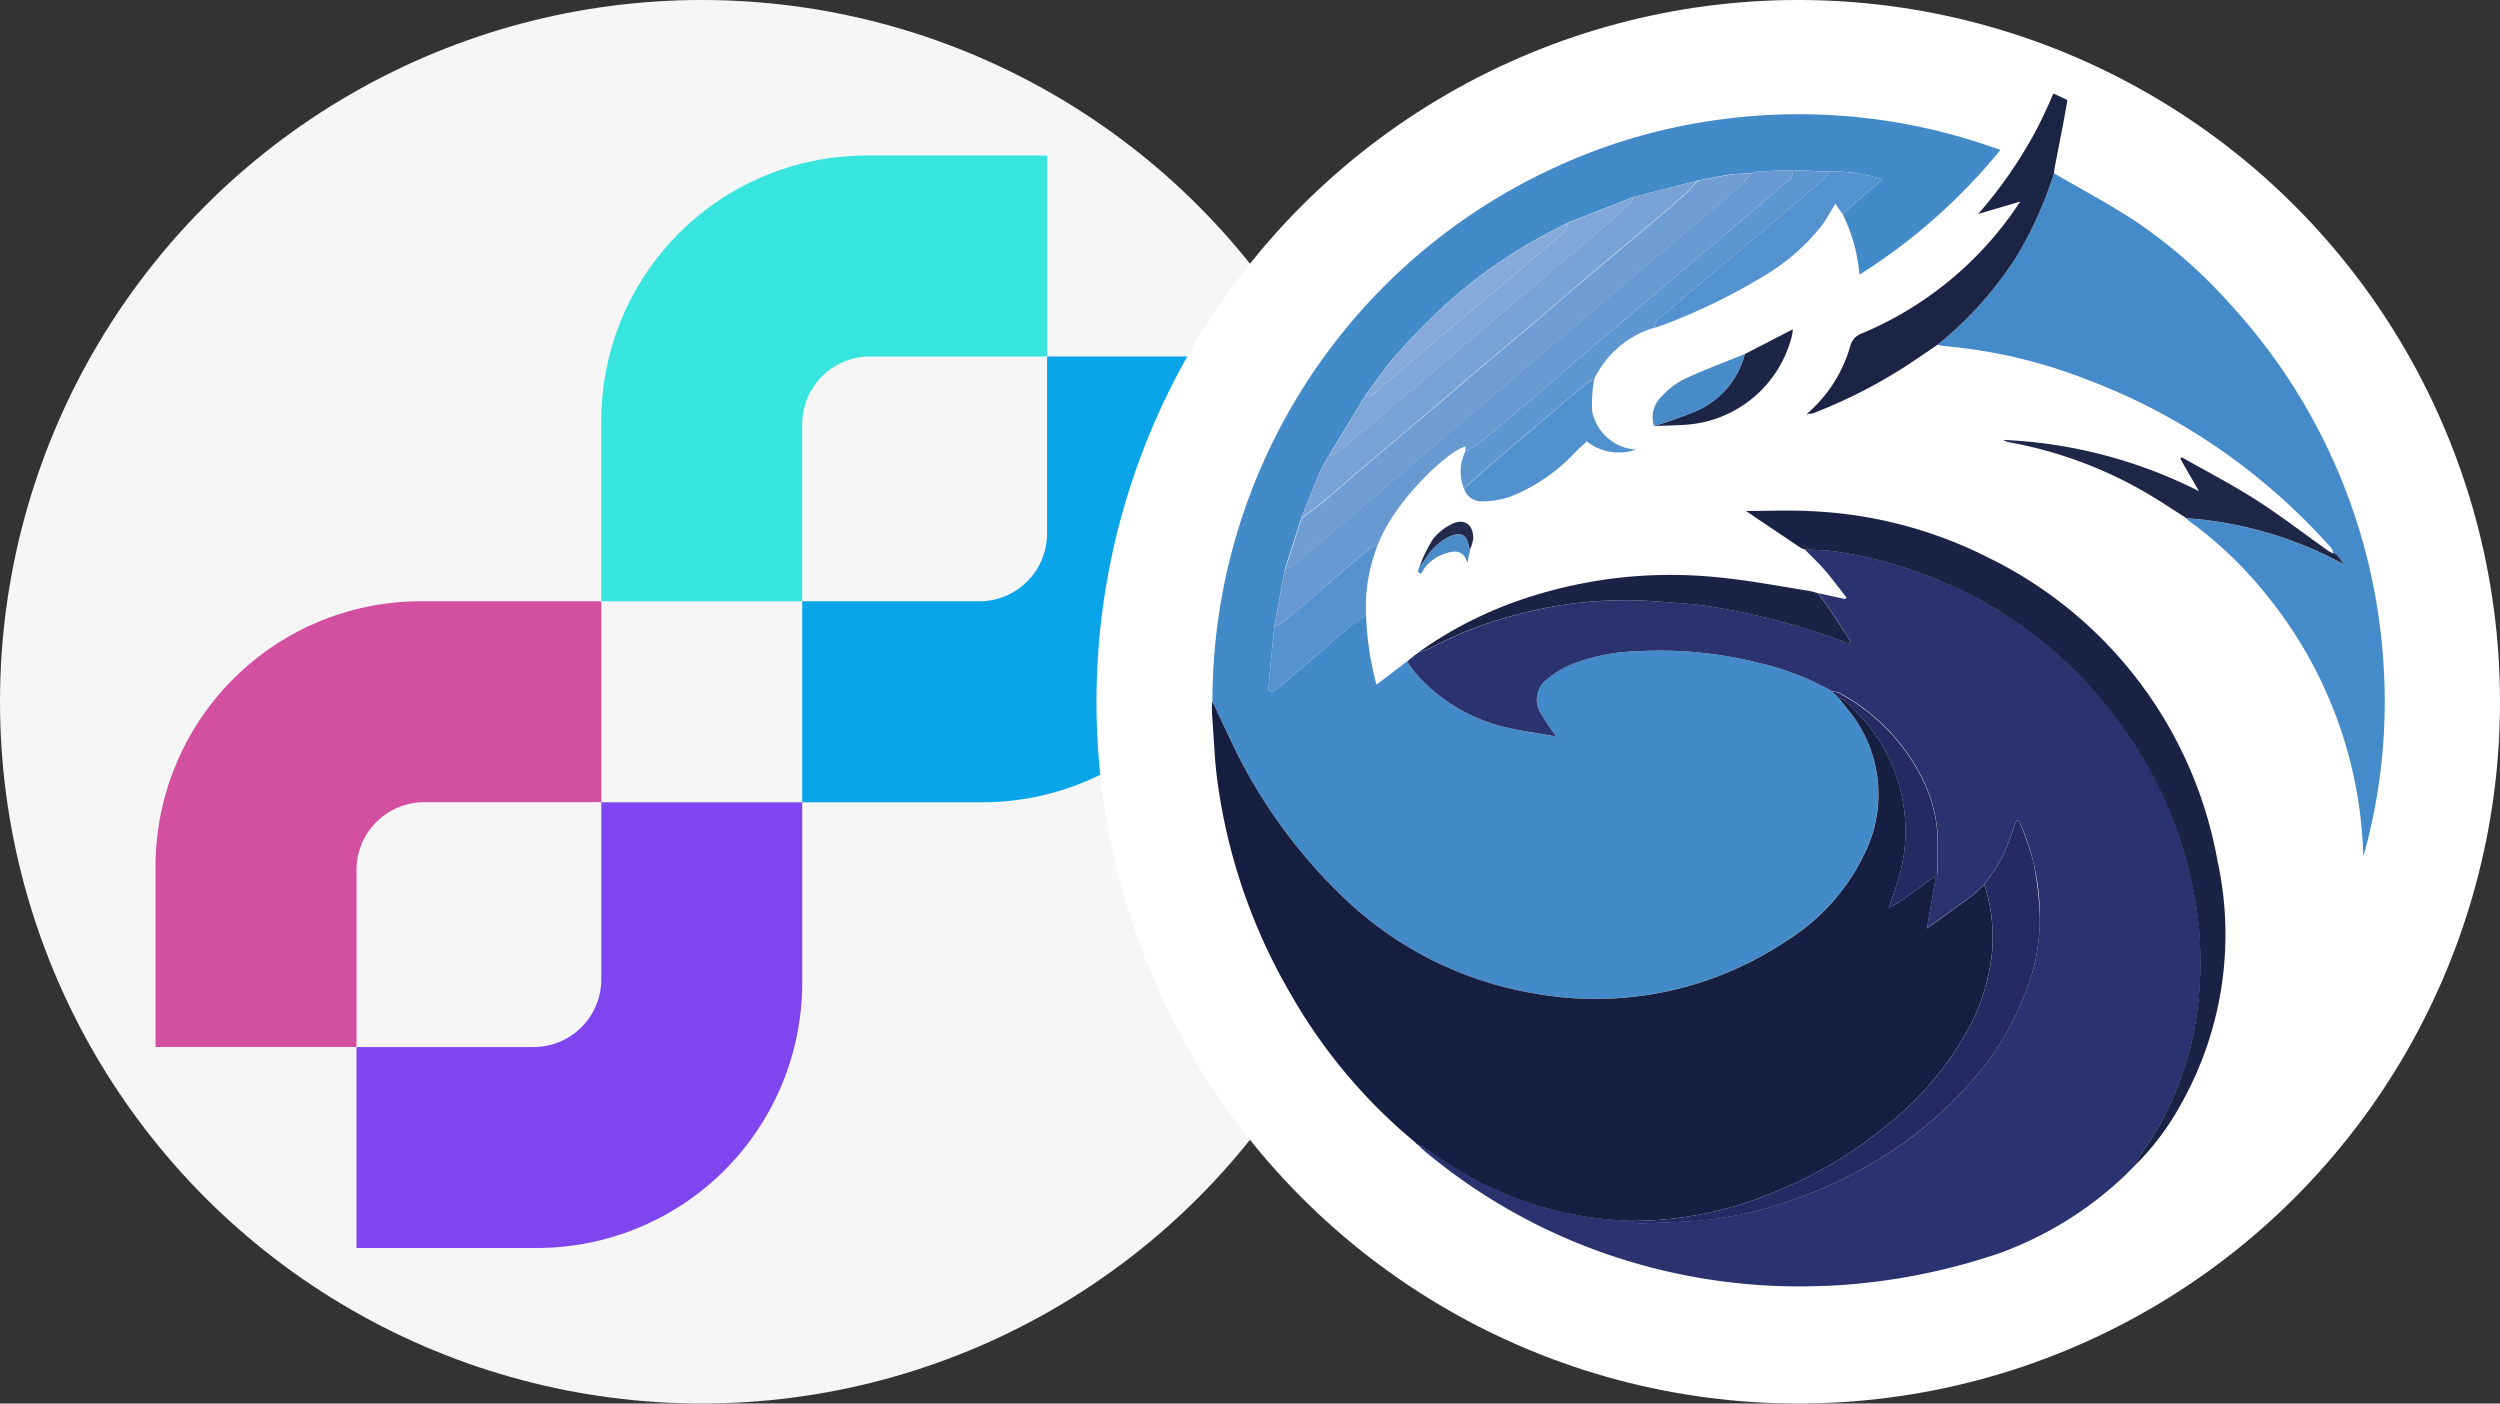 <svg xmlns="http://www.w3.org/2000/svg" xmlns:xlink="http://www.w3.org/1999/xlink" width="114" height="64" viewBox="0 0 114 64">
  <rect x="0" y="0" width="114" height="64" fill="#333333" stroke="none"/>
  <defs>
    <style>
      .cls-1 {
        fill: #f6f6f6;
      }

      .cls-2 {
        fill: #fff;
      }

      .cls-3 {
        clip-path: url(#clip-path);
      }

      .cls-4 {
        fill: #7f46f0;
      }

      .cls-4, .cls-5, .cls-6, .cls-7 {
        fill-rule: evenodd;
      }

      .cls-5 {
        fill: #d34fa0;
      }

      .cls-6 {
        fill: #0aa5e8;
      }

      .cls-7 {
        fill: #38e4de;
      }

      .cls-8 {
        clip-path: url(#clip-path-2);
      }

      .cls-9 {
        clip-path: url(#clip-path-3);
      }

      .cls-10 {
        clip-path: url(#clip-path-4);
      }

      .cls-11 {
        clip-path: url(#clip-path-5);
      }

      .cls-12 {
        fill: #438ac9;
      }

      .cls-13 {
        fill: #2a3270;
      }

      .cls-14 {
        fill: #161f42;
      }

      .cls-15 {
        fill: #458bca;
      }

      .cls-16 {
        fill: #1a2245;
      }

      .cls-17 {
        fill: #689ad1;
      }

      .cls-18 {
        fill: #1b2445;
      }

      .cls-19 {
        fill: #5e96d0;
      }

      .cls-20 {
        fill: #5392ce;
      }

      .cls-21 {
        fill: #1f2748;
      }

      .cls-22 {
        fill: #5191cd;
      }

      .cls-23 {
        fill: #5592ce;
      }

      .cls-24 {
        fill: #1d2547;
      }

      .cls-25 {
        fill: #478bc9;
      }

      .cls-26 {
        fill: #498cc7;
      }

      .cls-27 {
        fill: #222b4c;
      }

      .cls-28 {
        fill: #709ed4;
      }

      .cls-29 {
        fill: #79a3d6;
      }

      .cls-30 {
        fill: #81a7d8;
      }

      .cls-31 {
        fill: #252a62;
      }

      .cls-32 {
        fill: #86abda;
      }

      .cls-33 {
        fill: #252a63;
      }
    </style>
    <clipPath id="clip-path">
      <circle id="Ellipse_5517" data-name="Ellipse 5517" class="cls-1" cx="32" cy="32" r="32" transform="translate(-21466 -20010)"/>
    </clipPath>
    <clipPath id="clip-path-2">
      <circle id="Ellipse_5503" data-name="Ellipse 5503" class="cls-2" cx="32" cy="32" r="32" transform="translate(-21426 -20090)"/>
    </clipPath>
    <clipPath id="clip-path-3">
      <circle id="Ellipse_1806" data-name="Ellipse 1806" class="cls-2" cx="32" cy="32" r="32" transform="translate(-22575 -24525)"/>
    </clipPath>
    <clipPath id="clip-path-4">
      <circle id="Ellipse_2067" data-name="Ellipse 2067" class="cls-2" cx="32" cy="32" r="32" transform="translate(-24865 -22993)"/>
    </clipPath>
    <clipPath id="clip-path-5">
      <circle id="Ellipse_2053" data-name="Ellipse 2053" class="cls-2" cx="28.444" cy="28.444" r="28.444" transform="translate(-22067.555 -20359.111)"/>
    </clipPath>
  </defs>
  <g id="Group_19997" data-name="Group 19997" transform="translate(21476 20090)">
    <g id="Mask_Group_706" data-name="Mask Group 706" class="cls-3" transform="translate(-10 -80)">
      <g id="Group_1005" data-name="Group 1005" transform="translate(2087 4224)">
        <g id="Group_725" data-name="Group 725" transform="translate(0 -560)">
          <g id="Group_715" data-name="Group 715">
            <circle id="Ellipse_1807" data-name="Ellipse 1807" class="cls-1" cx="32" cy="32" r="32" transform="translate(-23553 -23674)"/>
            <g id="Layer_x0020_1" transform="translate(-23545.908 -23666.908)">
              <g id="_2302127387760">
                <path id="Path_17415" data-name="Path 17415" class="cls-4" d="M75.509,178.873v6.961a12.1,12.1,0,0,1-12.082,12.082H55.183v-9.163h8.08a3.089,3.089,0,0,0,3.083-3.083v-8.08h9.163Z" transform="translate(-46.019 -148.1)"/>
                <path id="Path_17416" data-name="Path 17416" class="cls-5" d="M19.043,122.408H12.082A12.1,12.1,0,0,0,0,134.49v8.244H9.164v-8.08a3.089,3.089,0,0,1,3.083-3.083h8.08v-9.163Z" transform="translate(0 -102.082)"/>
                <path id="Path_17417" data-name="Path 17417" class="cls-6" d="M178.873,75.509h6.961a12.1,12.1,0,0,0,12.082-12.082V55.183h-9.163v8.08a3.089,3.089,0,0,1-3.083,3.083h-8.08v9.163Z" transform="translate(-148.1 -46.019)"/>
                <path id="Path_17418" data-name="Path 17418" class="cls-7" d="M122.408,19.043V12.082A12.1,12.1,0,0,1,134.49,0h8.244V9.164h-8.08a3.089,3.089,0,0,0-3.083,3.083v8.08h-9.163Z" transform="translate(-102.082)"/>
              </g>
            </g>
          </g>
        </g>
      </g>
    </g>
    <g id="Mask_Group_705" data-name="Mask Group 705" class="cls-8">
      <g id="Mask_Group_494" data-name="Mask Group 494" class="cls-9" transform="translate(1149 4435)">
        <g id="Mask_Group_265" data-name="Mask Group 265" class="cls-10" transform="translate(2290 -1532)">
          <g id="Group_856" data-name="Group 856" transform="translate(-2793.889 -2632.111)">
            <circle id="Ellipse_2052" data-name="Ellipse 2052" class="cls-2" cx="32" cy="32" r="32" transform="translate(-22071.111 -20360.889)"/>
            <g id="Mask_Group_242" data-name="Mask Group 242" class="cls-11">
              <g id="QUICK" transform="translate(-22065.848 -20359.111)">
                <path id="Path_19769" data-name="Path 19769" class="cls-12" d="M2.027,96.1A26.78,26.78,0,0,1,17.686,71.735a26.044,26.044,0,0,1,7.574-2.176,26.7,26.7,0,0,1,12.372,1.285l.327.112a26.5,26.5,0,0,1-6.427,5.689,7.773,7.773,0,0,0-.772-2.772L32.574,72.3a7.053,7.053,0,0,0-2.429-.356l-1.72-.068c-.521.022-1.042.043-1.562.068a.983.983,0,0,0-.226.068c-.34.023-.681.024-1.016.072-.489.068-.973.178-1.459.267l-2.958.756-2.956,1.166c-.487.253-.978.492-1.459.763a22.564,22.564,0,0,0-4.413,3.228c-.7.668-1.381,1.371-2.023,2.1-.482.545-.884,1.156-1.32,1.738l-1.72,2.821a8.032,8.032,0,0,0-.4.748c-.29.688-.56,1.38-.839,2.072q-.373,1.17-.748,2.34L4.847,92.7c-.089.923-.184,1.845-.267,2.77-.017.183.1.217.245.154a1.053,1.053,0,0,0,.257-.17c1-.852,1.984-1.712,2.982-2.56.309-.267.644-.5.968-.742a13.961,13.961,0,0,0,.474,3.188l1.39-1.055c.134.185.258.379.4.55a7.822,7.822,0,0,0,4.489,2.532c.614.138,1.238.219,1.908.333a11.655,11.655,0,0,1-.688-1.032,1.163,1.163,0,0,1,.279-1.576,4.346,4.346,0,0,1,1.1-.673,8.91,8.91,0,0,1,3.111-.606,18.285,18.285,0,0,1,5.476.545,12.332,12.332,0,0,1,3.311,1.286l.276.286c.144.178.294.349.431.533a6.066,6.066,0,0,1,.8,6.508,9.542,9.542,0,0,1-3.628,4.071,15.662,15.662,0,0,1-11.454,2.377,16.444,16.444,0,0,1-8.855-4.526,23.931,23.931,0,0,1-5-7.035C2.572,97.278,2.3,96.689,2.027,96.1Z" transform="translate(-2.002 -65.898)"/>
                <path id="Path_19770" data-name="Path 19770" class="cls-13" d="M30.286,95.644a12.291,12.291,0,0,0-3.311-1.286,18.286,18.286,0,0,0-5.476-.545,8.909,8.909,0,0,0-3.111.606,4.346,4.346,0,0,0-1.1.673,1.163,1.163,0,0,0-.279,1.576A12.186,12.186,0,0,0,17.7,97.7c-.668-.115-1.294-.2-1.908-.333A7.833,7.833,0,0,1,11.3,94.836c-.147-.178-.267-.367-.4-.55l.337-.276.138-.1-.011.009.125-.089h.005a2.362,2.362,0,0,0,.467-.148,17.847,17.847,0,0,1,4.183-1.591,18.781,18.781,0,0,1,6-.556c.826.068,1.662.1,2.484.225A32.208,32.208,0,0,1,30.7,93.333c.121.043.241.089.361.132l.075-.089c-.3-.455-.588-.915-.889-1.366-.193-.286-.4-.561-.6-.842l1.223.267.072-.062c-.328-.418-.642-.848-.988-1.25-.288-.334-.613-.637-.921-.954.473.032.951.03,1.417.1a19.858,19.858,0,0,1,6.8,2.327,19.448,19.448,0,0,1,6.567,6.062,18.839,18.839,0,0,1,2.987,7.257,16.729,16.729,0,0,1,.1,5.554,14.357,14.357,0,0,1-2.667,6.459.829.829,0,0,0-.077.267l-.008.008-.309.315.008-.012-.079.081.011-.012-.077.079.008-.008-.075.075h0l-.068.063a16.453,16.453,0,0,1-5.667,3.485,25.124,25.124,0,0,1-7.911,1.484,26.909,26.909,0,0,1-9.628-1.326,26.336,26.336,0,0,1-8.622-4.783c-.13-.108-.247-.23-.371-.344a.74.74,0,0,1,.212.06c.428.284.84.591,1.276.86a16.089,16.089,0,0,0,8.291,2.564.848.848,0,0,0,.309.123c.933-.035,1.867-.068,2.8-.133a16.54,16.54,0,0,0,3.765-.79A19.7,19.7,0,0,0,33.867,116a17.79,17.79,0,0,0,3.092-2.945,12.811,12.811,0,0,0,2.069-3.491,9.01,9.01,0,0,0,.724-3.556,10.325,10.325,0,0,0-.96-4.485l-.1.021c-.03.068-.062.138-.089.206a14.63,14.63,0,0,1-.557,1.448,12.718,12.718,0,0,1-.819,1.244,5.918,5.918,0,0,1-.523.489c-.688.51-1.393,1.006-2.091,1.511h0c.017-.111.032-.223.052-.333q.178-1.037.361-2.074h0l.068-.068c0-.589.02-1.18,0-1.768a6.469,6.469,0,0,0-.667-2.527A9.013,9.013,0,0,0,30.591,95.7a1.542,1.542,0,0,0-.3-.056Z" transform="translate(-2.002 -65.898)"/>
                <path id="Path_19771" data-name="Path 19771" class="cls-14" d="M35.027,104.043q-.178,1.037-.361,2.074c-.02.111-.035.222-.052.333l-.031.025H34.6a.082.082,0,0,0,.011-.023c.7-.5,1.4-1,2.091-1.511a5.532,5.532,0,0,0,.523-.489,7.979,7.979,0,0,1,.361,2.994,9.413,9.413,0,0,1-.951,3.332,14.549,14.549,0,0,1-4,4.771,19.216,19.216,0,0,1-4.847,2.872,16.711,16.711,0,0,1-6.653,1.371,16.076,16.076,0,0,1-8.291-2.564c-.436-.267-.848-.577-1.276-.86a.739.739,0,0,0-.212-.06V116.3c-.025-.024-.05-.048-.074-.073h.011l-.1-.089v.007l-.508-.436a24.634,24.634,0,0,1-5.085-6.25A26.189,26.189,0,0,1,2.261,99.8c-.142-1.018-.17-2.052-.251-3.076L2,96.292l.025-.19c.276.587.545,1.177.826,1.759a23.931,23.931,0,0,0,5,7.035,16.48,16.48,0,0,0,8.863,4.527,15.662,15.662,0,0,0,11.454-2.377,9.554,9.554,0,0,0,3.628-4.071,6.066,6.066,0,0,0-.8-6.508c-.138-.182-.287-.356-.431-.533a1.2,1.2,0,0,1,.3.138,8.73,8.73,0,0,1,.681.673,7.683,7.683,0,0,1,1.867,7.071,16.672,16.672,0,0,1-.55,1.684,4.837,4.837,0,0,0,.533-.282C33.942,104.835,34.483,104.436,35.027,104.043Z" transform="translate(-2.002 -65.898)"/>
                <path id="Path_19772" data-name="Path 19772" class="cls-15" d="M40.4,72.021c1.22.711,2.469,1.376,3.652,2.144a23.131,23.131,0,0,1,4.452,3.9A26.656,26.656,0,0,1,55.433,94.5a26.025,26.025,0,0,1-.9,8.59c0,.017-.026.029-.029.034a19.685,19.685,0,0,0-4.433-11.9A18.2,18.2,0,0,0,46.5,87.831a.366.366,0,0,1-.064-.079,17.569,17.569,0,0,1,7.188,2.115l-.281-.385-.188-.138-.013.028a.724.724,0,0,0-.089-.257,28.808,28.808,0,0,0-3.44-3.275,27.935,27.935,0,0,0-7.749-4.427A23.35,23.35,0,0,0,35.388,79.9a2.847,2.847,0,0,1-.3-.056,16.721,16.721,0,0,0,3.526-3.9A17.821,17.821,0,0,0,40.4,72.021Z" transform="translate(-2.002 -65.898)"/>
                <path id="Path_19773" data-name="Path 19773" class="cls-16" d="M44.148,117.208a.835.835,0,0,1,.077-.267,14.357,14.357,0,0,0,2.667-6.459,16.729,16.729,0,0,0-.1-5.554A18.839,18.839,0,0,0,43.8,97.663,19.448,19.448,0,0,0,37.24,91.6a19.868,19.868,0,0,0-6.8-2.327c-.466-.073-.944-.068-1.417-.1a.8.8,0,0,1-.158-.063c-.849-.57-1.7-1.141-2.511-1.689.946,0,1.97-.049,2.988.009a19.778,19.778,0,0,1,8.081,2.126A19.143,19.143,0,0,1,47.862,103.4a15.752,15.752,0,0,1-1.64,11.015,12.057,12.057,0,0,1-2.074,2.793Z" transform="translate(-2.002 -65.898)"/>
                <path id="Path_19774" data-name="Path 19774" class="cls-17" d="M26.638,72.013a.983.983,0,0,1,.226-.068c.52-.028,1.041-.048,1.562-.068a.335.335,0,0,1-.153.482,5.516,5.516,0,0,0-.6.51q-1.011.868-2.024,1.733c-.7.6-1.409,1.188-2.112,1.785-.677.575-1.348,1.156-2.027,1.73-.833.707-1.673,1.406-2.5,2.115-.693.59-1.376,1.192-2.07,1.783-.875.747-1.749,1.492-2.636,2.222a6.82,6.82,0,0,1-.748.482c0-.077.008-.156.012-.238-.764.161-3.251,2.477-4.015,4.515a.839.839,0,0,0-.281.082c-.294.23-.58.474-.863.717-1,.857-1.99,1.72-2.995,2.569a4.147,4.147,0,0,1-.568.338q.242-1.308.482-2.614a4.667,4.667,0,0,0,.577-.344c.7-.583,1.387-1.183,2.081-1.778s1.376-1.156,2.06-1.743,1.366-1.17,2.052-1.756c.85-.724,1.7-1.441,2.555-2.164.688-.583,1.366-1.17,2.052-1.756s1.376-1.156,2.064-1.74,1.364-1.175,2.051-1.757c.833-.711,1.673-1.408,2.508-2.113.87-.735,1.743-1.466,2.6-2.21A9.077,9.077,0,0,0,26.638,72.013Z" transform="translate(-2.002 -65.898)"/>
                <path id="Path_19775" data-name="Path 19775" class="cls-18" d="M40.4,72.021a17.579,17.579,0,0,1-1.783,3.918,16.721,16.721,0,0,1-3.526,3.9c-.384.262-.766.526-1.156.786A23.237,23.237,0,0,1,29.4,82.971a.867.867,0,0,1-.267.015h.006A6.357,6.357,0,0,0,31.111,79.9a.832.832,0,0,1,.533-.578,15.987,15.987,0,0,0,6.7-5.266c.164-.214.309-.444.464-.664l.041-.054h-.081l-1.824.539a20.422,20.422,0,0,0,2.634-3.8A23.662,23.662,0,0,0,41.26,65.9c-.06.809-.068,1.626-.19,2.426-.178,1.161-.425,2.311-.643,3.467C40.42,71.867,40.408,71.944,40.4,72.021Z" transform="translate(-2.002 -65.898)"/>
                <path id="Path_19776" data-name="Path 19776" class="cls-19" d="M13.555,84.721a8.017,8.017,0,0,0,.748-.482c.889-.732,1.761-1.478,2.636-2.222.692-.591,1.376-1.193,2.07-1.783.832-.711,1.671-1.409,2.5-2.115.677-.574,1.349-1.156,2.027-1.73.7-.6,1.411-1.188,2.112-1.785q1.016-.863,2.024-1.733a4.945,4.945,0,0,1,.6-.51.332.332,0,0,0,.153-.482l1.72.068a1.9,1.9,0,0,1-.254.349c-.644.563-1.293,1.116-1.945,1.669q-1.524,1.292-3.053,2.578c-.7.588-1.41,1.156-2.084,1.768-.239.217-.622.34-.637.756a4.421,4.421,0,0,0-2.745,2.362,1.008,1.008,0,0,0-.279.116c-.791.665-1.576,1.333-2.363,2-.711.6-1.422,1.2-2.127,1.809-.4.34-.776.694-1.164,1.042a2.059,2.059,0,0,1,.061-1.68Z" transform="translate(-2.002 -65.898)"/>
                <path id="Path_19777" data-name="Path 19777" class="cls-16" d="M29.641,91.172c.2.281.412.556.6.842.3.452.595.91.889,1.366l-.075.089-.361-.132A32.208,32.208,0,0,0,24.61,91.76c-.82-.12-1.655-.156-2.484-.225a18.781,18.781,0,0,0-6,.556,17.846,17.846,0,0,0-4.183,1.591,2.614,2.614,0,0,1-.467.148A18.2,18.2,0,0,1,16.7,91.274a21.054,21.054,0,0,1,8.339-.831c1.407.132,2.8.4,4.2.622a2.723,2.723,0,0,1,.393.108Z" transform="translate(-2.002 -65.898)"/>
                <path id="Path_19778" data-name="Path 19778" class="cls-20" d="M22.172,79.066c.013-.417.4-.54.637-.756.674-.612,1.388-1.18,2.084-1.768l3.053-2.578q.978-.826,1.945-1.669a1.9,1.9,0,0,0,.254-.349,7.059,7.059,0,0,1,2.429.356l-1.819,1.572-.327-.458c-.226.365-.4.706-.632,1.009A9.628,9.628,0,0,1,27.182,76.7a27.629,27.629,0,0,1-4.849,2.328,1.007,1.007,0,0,1-.165.037Z" transform="translate(-2.002 -65.898)"/>
                <path id="Path_19779" data-name="Path 19779" class="cls-21" d="M53.346,89.476l.281.385a17.538,17.538,0,0,0-7.186-2.112c-.653-.412-1.293-.848-1.964-1.23A19.174,19.174,0,0,0,38.422,84.3a1,1,0,0,1-.34-.12,21.772,21.772,0,0,1,8.932,2.339l-.848-1.469.057-.082c1.123.638,2.274,1.232,3.361,1.926,1.142.732,2.222,1.563,3.33,2.348a1.652,1.652,0,0,0,.23.117l.013-.028Z" transform="translate(-2.002 -65.898)"/>
                <path id="Path_19780" data-name="Path 19780" class="cls-22" d="M13.5,86.4c.388-.344.769-.7,1.164-1.042.7-.607,1.418-1.206,2.127-1.809.788-.669,1.572-1.341,2.363-2a1.016,1.016,0,0,1,.279-.116,6.11,6.11,0,0,0-.089,1.451,2.17,2.17,0,0,0,2,1.736,2.369,2.369,0,0,1-2.253-.374c-.178.172-.372.344-.556.528a8,8,0,0,1-2.947,2,3.917,3.917,0,0,1-1.238.206.829.829,0,0,1-.85-.58Z" transform="translate(-2.002 -65.898)"/>
                <path id="Path_19781" data-name="Path 19781" class="cls-23" d="M4.847,92.7a3.886,3.886,0,0,0,.568-.338c1-.849,2-1.712,3-2.569.284-.244.568-.487.863-.717A.8.8,0,0,1,9.554,89a7.69,7.69,0,0,0-.523,3.156c-.324.246-.659.482-.968.742-1,.848-1.988,1.707-2.982,2.56a1.054,1.054,0,0,1-.257.17c-.143.063-.267.029-.245-.154C4.664,94.548,4.757,93.625,4.847,92.7Z" transform="translate(-2.002 -65.898)"/>
                <path id="Path_19782" data-name="Path 19782" class="cls-24" d="M26.3,80.267l2.192-1.132a1.92,1.92,0,0,1-.044.311A5.365,5.365,0,0,1,23.39,83.5c-.412.028-.822.029-1.232.044a18.775,18.775,0,0,0,1.926-.68,3.879,3.879,0,0,0,2.217-2.6Z" transform="translate(-2.002 -65.898)"/>
                <path id="Path_19783" data-name="Path 19783" class="cls-25" d="M26.3,80.267a3.878,3.878,0,0,1-2.214,2.6,19.251,19.251,0,0,1-1.926.68,1.3,1.3,0,0,1,.336-1.333,3.445,3.445,0,0,1,1.01-.788C24.417,80.993,25.366,80.644,26.3,80.267Z" transform="translate(-2.002 -65.898)"/>
                <path id="Path_19784" data-name="Path 19784" class="cls-26" d="M13.788,89.14l-.138.65c-.116-.4-.337-.572-.731-.5a2,2,0,0,0-1.145.636,2.521,2.521,0,0,0-.241.371l-.141-.109.089-.286a2.25,2.25,0,0,0,.212-.242,2.708,2.708,0,0,1,1.124-1.067c.528-.241.813-.084.9.482C13.728,89.094,13.765,89.116,13.788,89.14Z" transform="translate(-2.002 -65.898)"/>
                <path id="Path_19785" data-name="Path 19785" class="cls-27" d="M13.788,89.14c-.022-.024-.06-.045-.063-.068-.089-.569-.373-.726-.9-.482A2.69,2.69,0,0,0,11.7,89.656a2.249,2.249,0,0,1-.215.245,6.985,6.985,0,0,1,.6-1.2,2.423,2.423,0,0,1,.892-.7c.55-.255.958.06.941.681a1.891,1.891,0,0,1-.132.459Z" transform="translate(-2.002 -65.898)"/>
                <path id="Path_19786" data-name="Path 19786" class="cls-13" d="M10.69,115.72l.508.436Z" transform="translate(-2.002 -65.898)"/>
                <path id="Path_19787" data-name="Path 19787" class="cls-16" d="M43.829,117.531l.309-.315Z" transform="translate(-2.002 -65.898)"/>
                <path id="Path_19788" data-name="Path 19788" class="cls-12" d="M2,96.292l.012.435Z" transform="translate(-2.002 -65.898)"/>
                <path id="Path_19789" data-name="Path 19789" class="cls-16" d="M11.479,93.827l-.126.093Z" transform="translate(-2.002 -65.898)"/>
                <path id="Path_19790" data-name="Path 19790" class="cls-16" d="M11.365,93.908l-.138.1Z" transform="translate(-2.002 -65.898)"/>
                <path id="Path_19791" data-name="Path 19791" class="cls-16" d="M43.56,117.8l.068-.063Z" transform="translate(-2.002 -65.898)"/>
                <path id="Path_19792" data-name="Path 19792" class="cls-18" d="M29.133,82.986l.061.056-.027.017c-.008-.024-.017-.048-.028-.073Z" transform="translate(-2.002 -65.898)"/>
                <path id="Path_19793" data-name="Path 19793" class="cls-13" d="M11.195,116.148l.1.089Z" transform="translate(-2.002 -65.898)"/>
                <path id="Path_19794" data-name="Path 19794" class="cls-13" d="M11.284,116.231c.024.025.049.049.074.073C11.333,116.282,11.309,116.256,11.284,116.231Z" transform="translate(-2.002 -65.898)"/>
                <path id="Path_19795" data-name="Path 19795" class="cls-16" d="M43.761,117.6l.079-.081Z" transform="translate(-2.002 -65.898)"/>
                <path id="Path_19796" data-name="Path 19796" class="cls-16" d="M43.692,117.667l.077-.079Z" transform="translate(-2.002 -65.898)"/>
                <path id="Path_19797" data-name="Path 19797" class="cls-16" d="M43.623,117.732l.075-.075Z" transform="translate(-2.002 -65.898)"/>
                <path id="Path_19798" data-name="Path 19798" class="cls-28" d="M26.638,72.013c-.233.241-.451.5-.7.719-.862.745-1.735,1.476-2.6,2.21-.836.7-1.675,1.4-2.508,2.113-.688.582-1.364,1.174-2.051,1.757s-1.376,1.156-2.064,1.74-1.366,1.17-2.052,1.756c-.851.724-1.7,1.441-2.555,2.164-.688.583-1.366,1.17-2.052,1.756S8.68,87.388,8,87.971s-1.38,1.191-2.081,1.778a4.137,4.137,0,0,1-.577.344l.749-2.34c.324-.242.662-.47.972-.73.7-.585,1.376-1.189,2.073-1.778q1.5-1.271,3-2.532c.677-.574,1.346-1.156,2.023-1.732.842-.711,1.689-1.422,2.531-2.133.694-.589,1.376-1.192,2.072-1.778.833-.711,1.673-1.4,2.508-2.109.739-.622,1.48-1.244,2.209-1.881.252-.219.466-.482.7-.721.485-.089.97-.194,1.459-.267C25.956,72.04,26.3,72.04,26.638,72.013Z" transform="translate(-2.002 -65.898)"/>
                <path id="Path_19799" data-name="Path 19799" class="cls-29" d="M24.164,72.35c-.231.242-.444.5-.7.721-.729.636-1.469,1.257-2.209,1.881-.835.7-1.675,1.4-2.508,2.109-.694.589-1.376,1.191-2.072,1.778-.841.711-1.689,1.422-2.531,2.133-.677.574-1.346,1.156-2.023,1.732q-1.5,1.269-3,2.532c-.694.589-1.376,1.195-2.073,1.778-.31.26-.647.488-.972.73.276-.688.55-1.386.838-2.072.109-.259.267-.5.4-.748a1.41,1.41,0,0,0,.393-.151c.667-.55,1.32-1.12,1.981-1.679.835-.707,1.674-1.406,2.508-2.115s1.659-1.422,2.489-2.133q1.3-1.108,2.608-2.206c.7-.6,1.414-1.184,2.116-1.783q.858-.732,1.7-1.488c.061-.055.068-.178.1-.267Z" transform="translate(-2.002 -65.898)"/>
                <path id="Path_19800" data-name="Path 19800" class="cls-30" d="M21.207,73.11c-.031.089-.036.206-.1.267q-.84.756-1.7,1.488c-.7.6-1.411,1.189-2.116,1.783q-1.308,1.1-2.608,2.206c-.833.711-1.658,1.427-2.489,2.133S10.527,82.4,9.692,83.1c-.66.559-1.314,1.127-1.981,1.679a1.35,1.35,0,0,1-.393.151l1.72-2.821c.178.168.281.023.4-.081.826-.711,1.652-1.428,2.489-2.133,1.128-.955,2.264-1.9,3.393-2.853.912-.77,1.823-1.542,2.722-2.328a1.313,1.313,0,0,0,.213-.431Z" transform="translate(-2.002 -65.898)"/>
                <path id="Path_19801" data-name="Path 19801" class="cls-31" d="M35.027,104.043c-.544.394-1.085.792-1.635,1.177a4.83,4.83,0,0,1-.533.282,16.669,16.669,0,0,0,.55-1.684,7.684,7.684,0,0,0-1.867-7.071,8.732,8.732,0,0,0-.681-.673,1.091,1.091,0,0,0-.3-.138l-.276-.286a.989.989,0,0,1,.3.068A9.02,9.02,0,0,1,34.42,99.69a6.469,6.469,0,0,1,.667,2.527c.02.588,0,1.178,0,1.768l-.068.068Z" transform="translate(-2.002 -65.898)"/>
                <path id="Path_19802" data-name="Path 19802" class="cls-32" d="M18.252,74.284a1.3,1.3,0,0,1-.213.431c-.9.786-1.811,1.557-2.722,2.328-1.129.954-2.265,1.9-3.393,2.853-.833.706-1.658,1.422-2.489,2.133-.121.1-.228.248-.4.081.437-.582.841-1.193,1.32-1.738.642-.728,1.319-1.43,2.023-2.1a22.627,22.627,0,0,1,4.413-3.228C17.27,74.774,17.765,74.537,18.252,74.284Z" transform="translate(-2.002 -65.898)"/>
                <path id="Path_19803" data-name="Path 19803" class="cls-33" d="M21.137,119.791a16.7,16.7,0,0,0,6.653-1.371,19.216,19.216,0,0,0,4.847-2.872,14.549,14.549,0,0,0,4-4.771,9.413,9.413,0,0,0,.951-3.334,7.979,7.979,0,0,0-.361-2.994,12.812,12.812,0,0,0,.819-1.244,14.632,14.632,0,0,0,.559-1.454c.027-.068.06-.138.089-.206l.1-.021a14.285,14.285,0,0,1,.67,1.916,14.705,14.705,0,0,1,.29,2.569,9.046,9.046,0,0,1-.724,3.556,12.812,12.812,0,0,1-2.069,3.491,17.789,17.789,0,0,1-3.1,2.946,19.7,19.7,0,0,1-5.856,2.993,16.551,16.551,0,0,1-3.765.79c-.932.068-1.867.1-2.8.133C21.345,119.919,21.244,119.836,21.137,119.791Z" transform="translate(-2.002 -65.898)"/>
                <path id="Path_19804" data-name="Path 19804" class="cls-14" d="M35.022,104.045l.068-.068Z" transform="translate(-2.002 -65.898)"/>
                <path id="Path_19805" data-name="Path 19805" class="cls-13" d="M34.609,106.447a.082.082,0,0,1-.011.023.031.031,0,0,0-.017,0l.031-.025Z" transform="translate(-2.002 -65.898)"/>
                <path id="Path_19806" data-name="Path 19806" class="cls-2" d="M53.346,89.476l-.188-.138Z" transform="translate(-2.002 -65.898)"/>
                <path id="Path_19807" data-name="Path 19807" class="cls-2" d="M38.772,73.338h.081l-.041.054A.206.206,0,0,1,38.772,73.338Z" transform="translate(-2.002 -65.898)"/>
              </g>
            </g>
          </g>
        </g>
      </g>
    </g>
  </g>
</svg>
